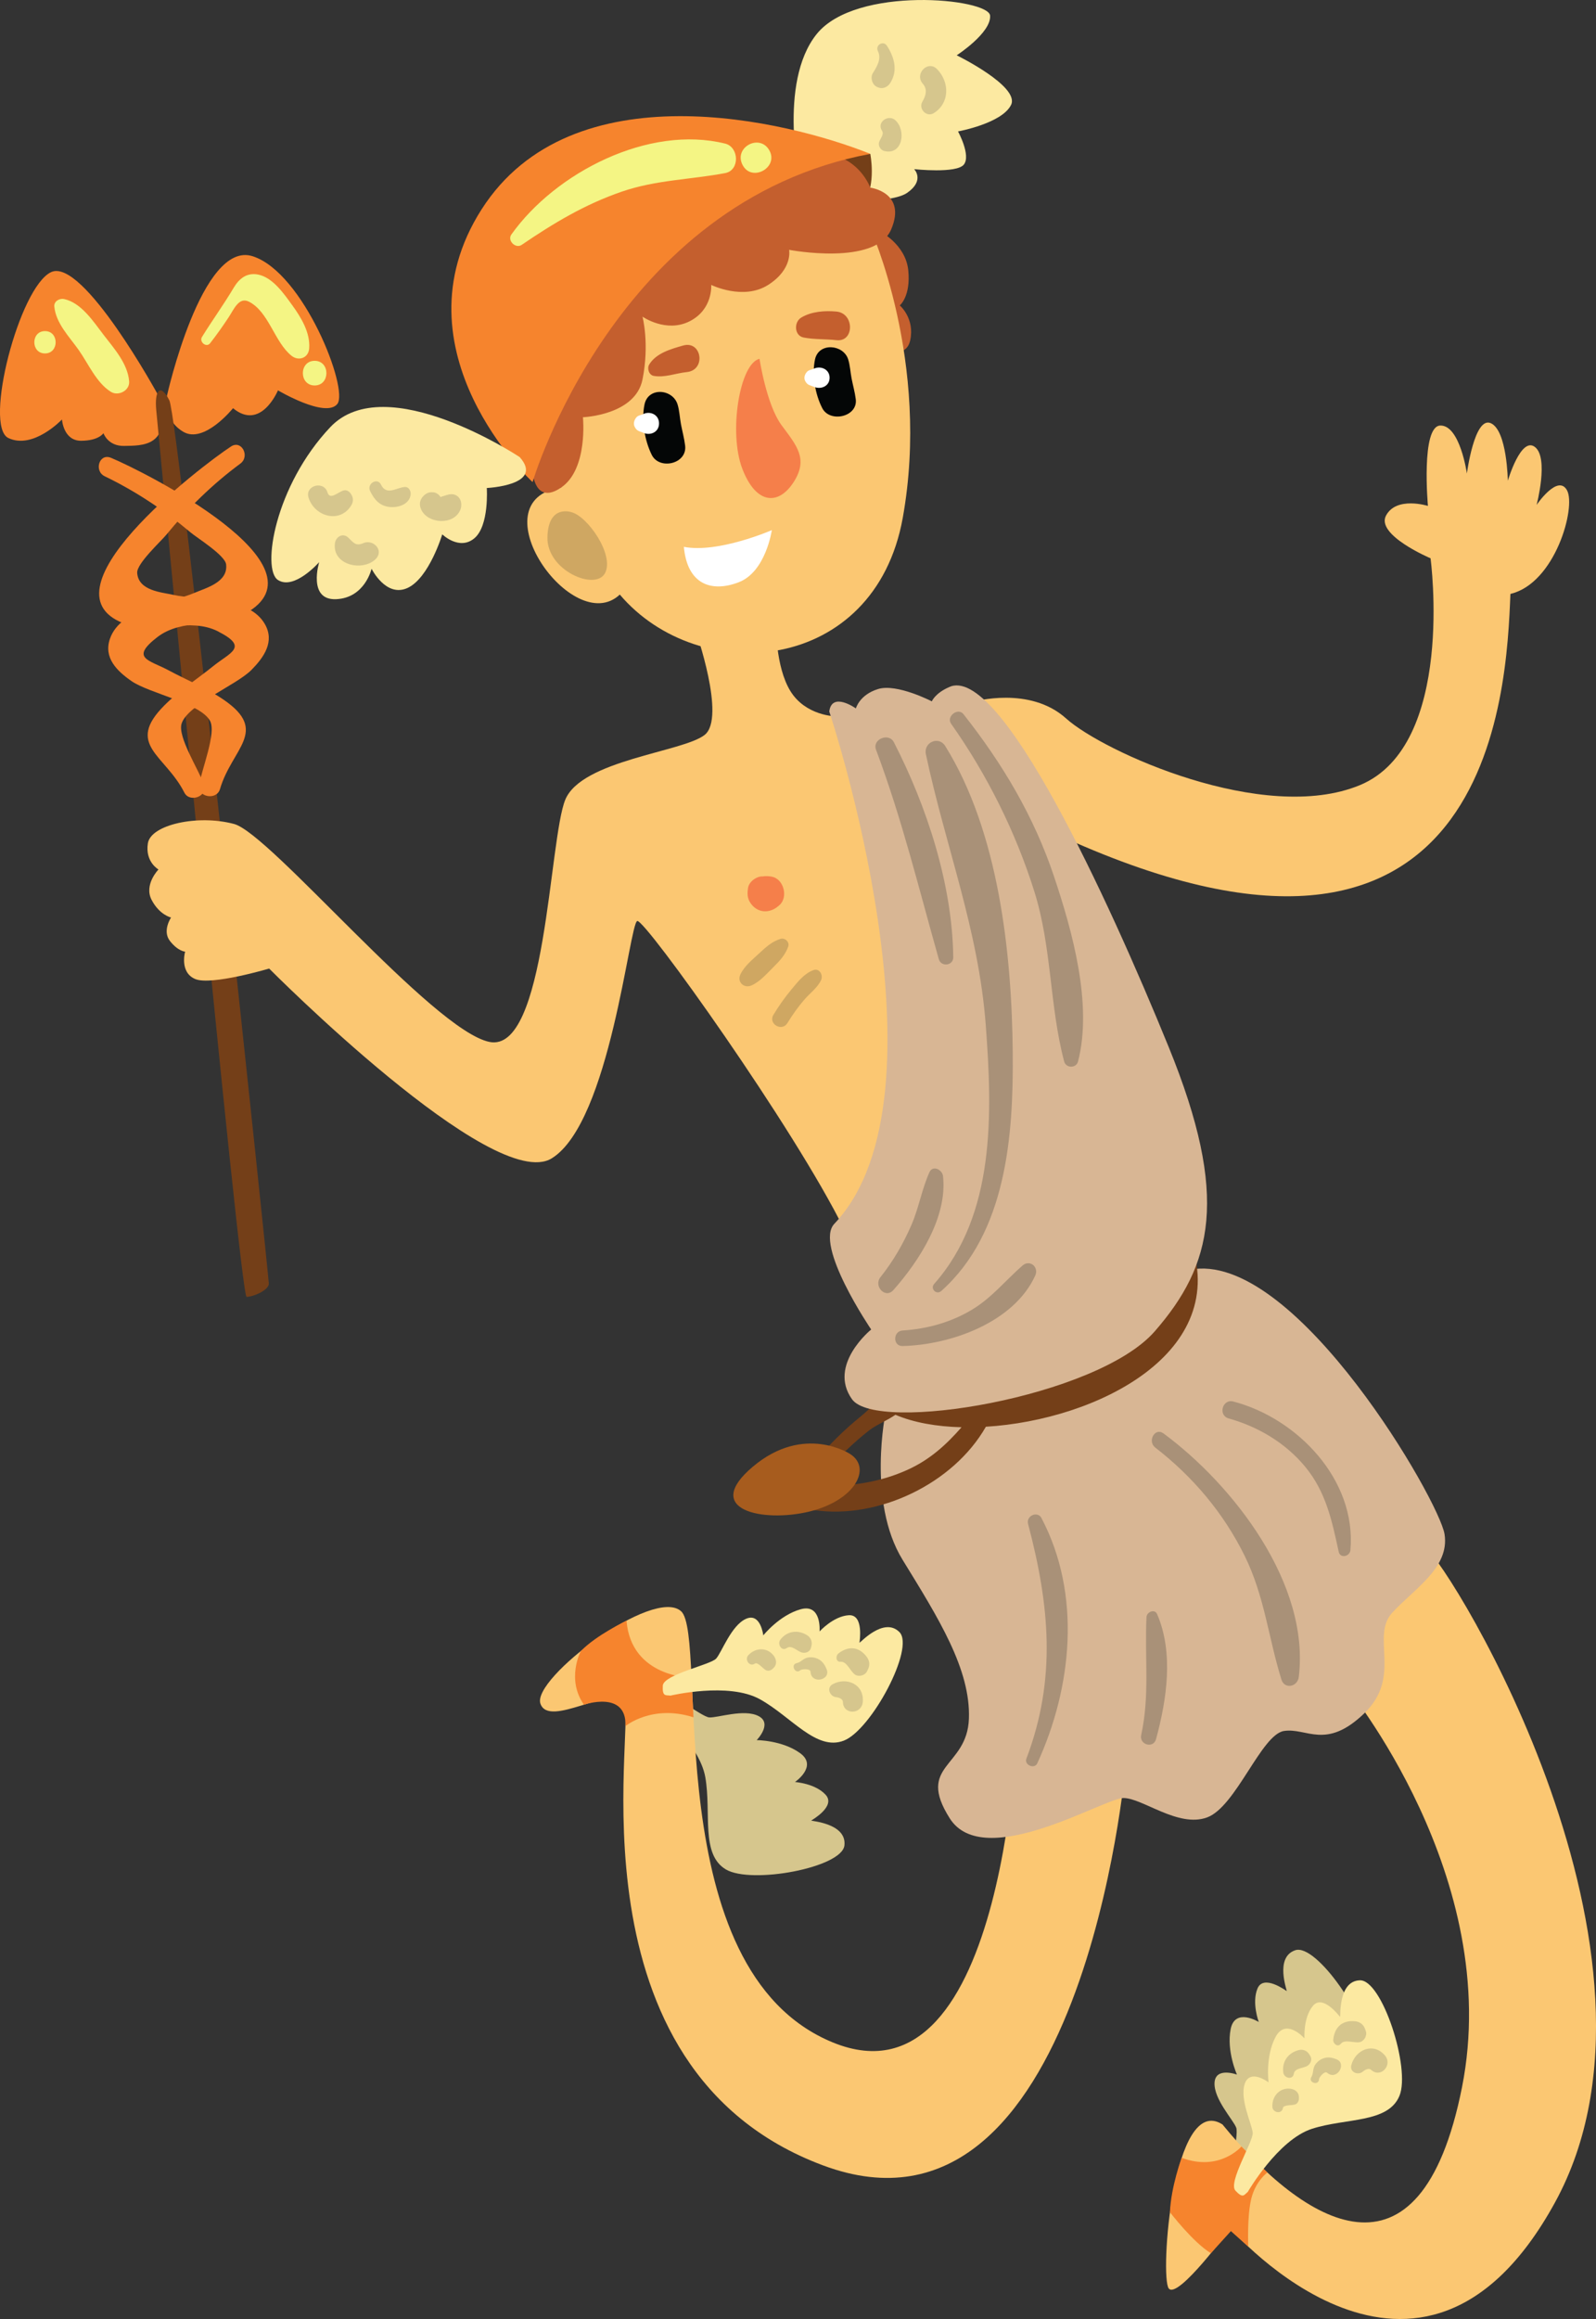 <?xml version="1.0" encoding="UTF-8" standalone="no"?>
<!-- Created with Inkscape (http://www.inkscape.org/) -->

<svg
   width="52.399mm"
   height="76.105mm"
   viewBox="0 0 52.399 76.105"
   version="1.1"
   id="svg7855"
   inkscape:version="1.2 (dc2aeda, 2022-05-15)"
   sodipodi:docname="hermes.svg"
   xmlns:inkscape="http://www.inkscape.org/namespaces/inkscape"
   xmlns:sodipodi="http://sodipodi.sourceforge.net/DTD/sodipodi-0.dtd"
   xmlns="http://www.w3.org/2000/svg"
   xmlns:svg="http://www.w3.org/2000/svg">
  <rect x="0" y="0" width="52.399" height="76.105" fill="#333333" stroke="none"/>
  <sodipodi:namedview
     id="namedview7857"
     pagecolor="#ffffff"
     bordercolor="#666666"
     borderopacity="1.0"
     inkscape:showpageshadow="2"
     inkscape:pageopacity="0.0"
     inkscape:pagecheckerboard="0"
     inkscape:deskcolor="#d1d1d1"
     inkscape:document-units="mm"
     showgrid="false"
     inkscape:zoom="0.914906"
     inkscape:cx="130.06801"
     inkscape:cy="336.1001"
     inkscape:window-width="1390"
     inkscape:window-height="1205"
     inkscape:window-x="2240"
     inkscape:window-y="25"
     inkscape:window-maximized="0"
     inkscape:current-layer="layer1" />
  <defs
     id="defs7852" />
  <g
     inkscape:label="Layer 1"
     inkscape:groupmode="layer"
     id="layer1"
     transform="translate(-70.68,-59.694)">
    <path
       d="m 75.881,72.678 c 0,0 -2.479,-4.546 -3.524,-4.053 -1.046,0.492 -2.221,5.052 -1.404,5.443 0.817,0.391 1.762,-0.608 1.762,-0.608 0,0 0.043,0.702 0.63,0.699 0.587,-0.004 0.731,-0.25 0.731,-0.25 0,0 0.143,0.434 0.688,0.419 0.544,-0.014 1.619,0.058 1.118,-1.65"
       style="fill:#f6842d;fill-opacity:1;fill-rule:nonzero;stroke:none;stroke-width:0.035"
       id="path738" />
    <path
       d="m 76.159,72.693 c 0,0 1.14,-5.126 2.816,-4.59 1.676,0.536 3.166,4.373 2.779,4.85 -0.387,0.477 -1.948,-0.448 -1.948,-0.448 0,0 -0.558,1.345 -1.475,0.585 0,0 -0.947,1.18 -1.633,0.775 -0.687,-0.405 -0.538,-1.172 -0.538,-1.172"
       style="fill:#f6842d;fill-opacity:1;fill-rule:nonzero;stroke:none;stroke-width:0.035"
       id="path740" />
    <path
       d="m 75.81,73.155 c 0,0 2.751,29.099 2.966,29.099 0.215,0 0.73,-0.217 0.73,-0.434 0,-0.217 -2.965,-28.398 -3.266,-28.987 -0.301,-0.589 -0.491,-0.323 -0.43,0.322"
       style="fill:#743f18;fill-opacity:1;fill-rule:nonzero;stroke:none;stroke-width:0.035"
       id="path742" />
    <path
       d="m 75.841,80.606 c 0.83,-0.644 2.018,-0.302 2.879,-0.77 2.88,-1.565 -3.352,-4.688 -4.4,-5.119 -0.386,-0.158 -0.56,0.435 -0.202,0.607 1.028,0.497 1.955,1.116 2.828,1.851 0.204,0.171 1.123,0.742 1.158,1.041 0.07,0.589 -0.672,0.775 -1.019,0.926 -0.819,0.356 -2.43,0.494 -2.791,1.502 -0.228,0.637 0.233,1.075 0.699,1.399 0.585,0.408 2.273,0.728 2.583,1.309 0.213,0.4 -0.273,1.581 -0.359,2.107 -0.065,0.398 0.574,0.512 0.685,0.132 0.391,-1.338 1.625,-1.899 0.126,-2.93 -0.557,-0.383 -1.216,-0.647 -1.812,-0.968 -0.639,-0.343 -1.275,-0.389 -0.375,-1.087"
       style="fill:#f6842d;fill-opacity:1;fill-rule:nonzero;stroke:none;stroke-width:0.035"
       id="path744" />
    <path
       d="m 77.846,80.418 c -0.934,-0.478 -2.038,0.079 -2.971,-0.22 -3.116,-1.001 2.438,-5.232 3.389,-5.851 0.35,-0.228 0.629,0.323 0.309,0.56 -0.92,0.68 -1.717,1.462 -2.441,2.346 -0.169,0.206 -0.968,0.939 -0.948,1.24 0.039,0.592 0.802,0.636 1.171,0.72 0.87,0.198 2.478,0.032 3.017,0.955 0.34,0.584 -0.033,1.1 -0.431,1.506 -0.501,0.51 -2.101,1.14 -2.299,1.768 -0.136,0.433 0.557,1.503 0.738,2.003 0.137,0.378 -0.471,0.61 -0.649,0.258 -0.629,-1.242 -1.944,-1.563 -0.658,-2.856 0.477,-0.48 1.077,-0.863 1.603,-1.289 0.565,-0.457 1.182,-0.62 0.17,-1.138"
       style="fill:#f6842d;fill-opacity:1;fill-rule:nonzero;stroke:none;stroke-width:0.035"
       id="path746" />
    <path
       d="m 74.069,70.667 c -0.33,-0.431 -0.726,-1.04 -1.286,-1.159 -0.146,-0.031 -0.337,0.071 -0.32,0.246 0.053,0.553 0.493,0.99 0.801,1.427 0.319,0.452 0.582,1.078 1.058,1.373 0.243,0.151 0.623,-0.04 0.598,-0.347 -0.048,-0.588 -0.504,-1.087 -0.852,-1.54"
       style="fill:#f4f584;fill-opacity:1;fill-rule:nonzero;stroke:none;stroke-width:0.035"
       id="path748" />
    <path
       d="m 80.274,69.71 c -0.27,-0.374 -0.637,-0.909 -1.118,-1.005 -0.371,-0.074 -0.624,0.13 -0.804,0.433 -0.328,0.552 -0.702,1.066 -1.041,1.615 -0.099,0.161 0.145,0.362 0.266,0.207 0.218,-0.279 0.415,-0.559 0.61,-0.854 0.172,-0.258 0.334,-0.678 0.665,-0.512 0.653,0.329 0.841,1.333 1.401,1.777 0.234,0.186 0.555,0.071 0.578,-0.242 0.038,-0.52 -0.263,-1.012 -0.557,-1.42"
       style="fill:#f4f584;fill-opacity:1;fill-rule:nonzero;stroke:none;stroke-width:0.035"
       id="path750" />
    <path
       d="m 81.01,71.535 c -0.515,0 -0.516,0.809 0,0.809 0.515,0 0.516,-0.809 0,-0.809"
       style="fill:#f4f584;fill-opacity:1;fill-rule:nonzero;stroke:none;stroke-width:0.035"
       id="path752" />
    <path
       d="m 72.157,70.56 c -0.467,0 -0.467,0.733 0,0.733 0.467,0 0.467,-0.733 0,-0.733"
       style="fill:#f4f584;fill-opacity:1;fill-rule:nonzero;stroke:none;stroke-width:0.035"
       id="path754" />
    <path
       d="m 111.662,131.421 c 0,0 0.458,-1.931 1.431,-2.603 0.973,-0.672 2.338,-0.9 2.438,-1.871 0.099,-0.971 -1.632,-3.482 -2.325,-3.251 -0.693,0.231 -0.254,1.354 -0.283,1.339 -0.029,-0.015 -0.757,-0.556 -0.956,-0.086 -0.198,0.47 0.04,1.102 0.04,1.102 0,0 -0.781,-0.483 -0.923,0.235 -0.141,0.718 0.207,1.492 0.207,1.492 0,0 -0.71,-0.265 -0.736,0.27 -0.026,0.534 0.611,1.211 0.711,1.469 0.1,0.258 -0.318,1.796 -0.001,1.981 0.316,0.186 0.312,0.05 0.399,-0.076"
       style="fill:#d6c68d;fill-opacity:1;fill-rule:nonzero;stroke:none;stroke-width:0.035"
       id="path756" />
    <path
       d="m 92.088,115.632 c 0,0 1.549,1.222 1.75,2.395 0.201,1.173 -0.159,2.524 0.674,3.018 0.833,0.494 3.812,-0.056 3.892,-0.789 0.079,-0.733 -1.113,-0.796 -1.089,-0.816 0.025,-0.02 0.815,-0.466 0.474,-0.843 -0.341,-0.378 -1.009,-0.421 -1.009,-0.421 0,0 0.76,-0.518 0.171,-0.946 -0.588,-0.428 -1.428,-0.429 -1.428,-0.429 0,0 0.533,-0.544 0.062,-0.789 -0.47,-0.245 -1.344,0.06 -1.617,0.044 -0.273,-0.015 -1.485,-1.037 -1.783,-0.823 -0.298,0.214 -0.174,0.266 -0.097,0.399"
       style="fill:#d6c68d;fill-opacity:1;fill-rule:nonzero;stroke:none;stroke-width:0.035"
       id="path758" />
    <path
       d="m 107.634,117.658 c 0,0 -1.419,16.272 -9.928,13.101 -8.51,-3.17 -6.146,-14.506 -6.533,-15.157 -0.387,-0.651 -2.472,0.825 -2.751,0 -0.279,-0.825 3.718,-3.845 4.62,-3.03 0.903,0.815 -0.809,11.774 4.978,14.149 5.788,2.374 6.087,-10.887 6.087,-10.887 0,0 3.512,-0.404 3.526,1.825"
       style="fill:#fbc772;fill-opacity:1;fill-rule:nonzero;stroke:none;stroke-width:0.035"
       id="path760" />
    <path
       d="m 89.749,113.879 c 0,0 -0.488,0.917 0.103,1.76 0,0 1.409,-0.488 1.363,0.701 0,0 0.873,-0.723 2.232,-0.288 l -0.062,-1.298 c 0,0 -1.984,-0.002 -2.136,-1.873 0,0 -0.993,0.473 -1.501,0.999"
       style="fill:#f6842d;fill-opacity:1;fill-rule:nonzero;stroke:none;stroke-width:0.035"
       id="path762" />
    <path
       d="m 92.688,115.341 c 0,0 1.913,-0.456 2.944,0.12 1.032,0.575 1.848,1.705 2.751,1.357 0.903,-0.348 2.342,-3.041 1.827,-3.562 -0.516,-0.521 -1.311,0.38 -1.311,0.347 0,-0.033 0.151,-0.934 -0.355,-0.901 -0.505,0.033 -0.956,0.532 -0.956,0.532 0,0 0.075,-0.923 -0.623,-0.727 -0.699,0.195 -1.225,0.857 -1.225,0.857 0,0 -0.086,-0.76 -0.569,-0.543 -0.484,0.217 -0.795,1.097 -0.978,1.303 -0.183,0.206 -1.73,0.521 -1.752,0.89 -0.021,0.369 0.097,0.304 0.247,0.326"
       style="fill:#fce9a1;fill-opacity:1;fill-rule:nonzero;stroke:none;stroke-width:0.035"
       id="path764" />
    <path
       d="m 98.017,114.967 c -0.212,0.116 -0.093,0.404 0.114,0.424 0.087,0.008 0.221,0.055 0.223,0.158 0.009,0.43 0.615,0.417 0.652,0 0.052,-0.583 -0.535,-0.831 -0.988,-0.583"
       style="fill:#d6c68d;fill-opacity:1;fill-rule:nonzero;stroke:none;stroke-width:0.035"
       id="path766" />
    <path
       d="m 97.822,114.483 c -0.07,-0.179 -0.167,-0.314 -0.355,-0.375 -0.086,-0.028 -0.172,-0.034 -0.262,-0.018 -0.152,0.028 -0.224,0.153 -0.374,0.186 -0.205,0.044 -0.041,0.389 0.131,0.227 0.032,-0.031 0.321,-0.061 0.328,0.053 0.026,0.424 0.669,0.278 0.532,-0.073"
       style="fill:#d6c68d;fill-opacity:1;fill-rule:nonzero;stroke:none;stroke-width:0.035"
       id="path768" />
    <path
       d="m 96.08,114.027 c -0.218,-0.282 -0.6,-0.265 -0.833,-0.012 -0.129,0.141 0.041,0.395 0.212,0.277 0.105,-0.072 0.277,0.187 0.389,0.222 0.07,0.022 0.146,-0.003 0.198,-0.053 0.011,-0.011 0.023,-0.022 0.034,-0.033 0.12,-0.115 0.091,-0.283 0,-0.401"
       style="fill:#d6c68d;fill-opacity:1;fill-rule:nonzero;stroke:none;stroke-width:0.035"
       id="path770" />
    <path
       d="m 97.183,113.362 c -0.301,-0.193 -0.656,-0.149 -0.881,0.139 -0.111,0.143 0.034,0.402 0.212,0.277 0.163,-0.114 0.351,0.122 0.511,0.152 0.119,0.023 0.249,-0.032 0.281,-0.161 l 0.016,-0.064 c 0.033,-0.135 -0.023,-0.269 -0.138,-0.343"
       style="fill:#d6c68d;fill-opacity:1;fill-rule:nonzero;stroke:none;stroke-width:0.035"
       id="path772" />
    <path
       d="m 99.121,114.048 c -0.262,-0.329 -0.6,-0.335 -0.914,-0.091 -0.099,0.078 -0.088,0.288 0.073,0.273 0.204,-0.019 0.314,0.313 0.471,0.42 0.122,0.084 0.327,0.03 0.393,-0.104 l 0.032,-0.065 c 0.077,-0.157 0.05,-0.302 -0.056,-0.434"
       style="fill:#d6c68d;fill-opacity:1;fill-rule:nonzero;stroke:none;stroke-width:0.035"
       id="path774" />
    <path
       d="m 114.854,115.021 c 0,0 5.2,6.27 3.825,13.176 -1.375,6.906 -5.199,4.474 -7.864,1.216 -1.633,-1.042 -2.063,5.016 -1.762,5.385 0.301,0.369 2.02,-1.976 2.02,-1.976 0,0 6.232,7.231 10.659,-0.847 4.427,-8.078 -3.395,-20.847 -4.255,-21.498 -0.859,-0.652 -2.879,3.79 -2.621,4.544"
       style="fill:#fbc772;fill-opacity:1;fill-rule:nonzero;stroke:none;stroke-width:0.035"
       id="path776" />
    <path
       d="m 102.605,82.725 c 0.043,0 1.877,-0.536 3.08,0.55 1.204,1.085 6.49,3.489 9.641,2.186 3.152,-1.303 2.321,-7.445 2.321,-7.445 0,0 -1.805,-0.763 -1.461,-1.404 0.344,-0.641 1.375,-0.315 1.375,-0.315 0,0 -0.236,-2.627 0.409,-2.638 0.645,-0.011 0.87,1.574 0.87,1.574 0,0 0.248,-1.889 0.785,-1.651 0.537,0.239 0.559,1.889 0.559,1.889 0,0 0.43,-1.466 0.891,-1.107 0.462,0.358 0.054,1.9 0.054,1.9 0,0 0.698,-1.031 0.999,-0.478 0.301,0.554 -0.387,3.051 -1.859,3.399 -0.129,3.159 -0.559,14.556 -14.999,7.839 l -2.665,-4.299"
       style="fill:#fbc772;fill-opacity:1;fill-rule:nonzero;stroke:none;stroke-width:0.035"
       id="path778" />
    <path
       d="m 93.515,80.38 c 0,0 1.01,2.866 0.301,3.431 -0.709,0.564 -4.04,0.825 -4.577,2.128 -0.537,1.303 -0.623,8.339 -2.493,7.948 -1.869,-0.391 -7.191,-6.834 -8.381,-7.152 -1.189,-0.318 -2.733,0.021 -2.83,0.634 -0.097,0.613 0.348,0.859 0.348,0.859 0,0 -0.485,0.498 -0.226,0.997 0.259,0.498 0.639,0.58 0.639,0.58 0,0 -0.3,0.441 -0.032,0.776 0.267,0.335 0.494,0.344 0.494,0.344 0,0 -0.194,0.678 0.332,0.899 0.526,0.221 2.427,-0.344 2.427,-0.344 0,0 7.359,7.415 9.278,6.228 1.92,-1.187 2.55,-7.731 2.808,-7.789 0.258,-0.058 5.158,6.799 6.791,10.117 1.633,3.318 2.751,-11.651 1.834,-13.794 -0.917,-2.143 -2.121,-3.04 -2.121,-3.04 0,0 -0.974,-0.014 -1.475,-0.825 -0.502,-0.811 -0.473,-2.201 -0.473,-2.201 l -2.643,0.203"
       style="fill:#fbc772;fill-opacity:1;fill-rule:nonzero;stroke:none;stroke-width:0.035"
       id="path780" />
    <path
       d="m 99.565,67.285 c 0,0 0.849,0.424 0.935,1.281 0.086,0.858 -0.279,1.151 -0.279,1.151 0,0 0.498,0.421 0.343,1.144 -0.155,0.724 -1.128,0.228 -1.128,0.228 0,0 -1.354,-3.62 0.129,-3.805"
       style="fill:#c45f2e;fill-opacity:1;fill-rule:nonzero;stroke:none;stroke-width:0.035"
       id="path782" />
    <path
       d="m 99.253,67.191 c 0,0 1.989,4.372 1.066,9.497 -0.923,5.125 -6.682,5.588 -9.29,2.519 -1.547,1.448 -4.727,-3.098 -1.919,-3.518 -0.659,-3.933 3.467,-9.888 10.143,-8.498"
       style="fill:#fbc772;fill-opacity:1;fill-rule:nonzero;stroke:none;stroke-width:0.035"
       id="path784" />
    <path
       d="m 96.954,65.727 c 0,0 -0.752,-3.307 0.537,-4.913 1.289,-1.607 5.652,-1.173 5.695,-0.608 0.043,0.565 -1.096,1.303 -1.096,1.303 0,0 2.085,1.021 1.784,1.629 -0.301,0.608 -1.741,0.869 -1.741,0.869 0,0 0.43,0.782 0.193,1.086 -0.236,0.304 -1.633,0.152 -1.633,0.152 0,0 0.365,0.369 -0.236,0.782 -0.602,0.412 -3.391,0.343 -3.503,-0.298"
       style="fill:#fce9a1;fill-opacity:1;fill-rule:nonzero;stroke:none;stroke-width:0.035"
       id="path786" />
    <path
       d="m 99.253,64.745 c 0,0 0.2,0.999 -0.201,1.592 -0.401,0.593 -5.387,0.319 -5.387,0.319 0,0 2.851,-2.07 5.587,-1.911"
       style="fill:#743f18;fill-opacity:1;fill-rule:nonzero;stroke:none;stroke-width:0.035"
       id="path788" />
    <path
       d="m 88.165,75.168 c 0,0 0.064,1.129 0.945,0.521 0.881,-0.608 0.709,-2.302 0.709,-2.302 0,0 1.719,-0.065 1.955,-1.238 0.236,-1.173 0,-2.063 0,-2.063 0,0 0.774,0.543 1.547,0.152 0.774,-0.391 0.709,-1.194 0.709,-1.194 0,0 1.053,0.521 1.87,0 0.817,-0.521 0.688,-1.151 0.688,-1.151 0,0 2.837,0.543 3.352,-0.673 0.516,-1.216 -0.688,-1.368 -0.688,-1.368 0,0 -0.495,-1.433 -2.321,-1.107 -1.827,0.326 -10.766,5.168 -8.768,10.424"
       style="fill:#c45f2e;fill-opacity:1;fill-rule:nonzero;stroke:none;stroke-width:0.035"
       id="path790" />
    <path
       d="m 88.165,75.515 c 0,0 2.708,-9.207 11.089,-10.771 -2.708,-1.086 -9.799,-2.823 -12.765,1.824 -2.965,4.647 1.676,8.947 1.676,8.947"
       style="fill:#f6842d;fill-opacity:1;fill-rule:nonzero;stroke:none;stroke-width:0.035"
       id="path792" />
    <path
       d="m 87.735,74.69 c 0,0 -4.384,-2.91 -6.211,-0.978 -1.827,1.933 -2.256,4.669 -1.719,5.016 0.537,0.347 1.354,-0.586 1.354,-0.586 0,0 -0.387,1.259 0.559,1.216 0.946,-0.043 1.161,-0.999 1.161,-0.999 0,0 0.473,0.956 1.182,0.63 0.709,-0.326 1.139,-1.759 1.139,-1.759 0,0 0.558,0.543 1.053,0.13 0.494,-0.413 0.409,-1.651 0.409,-1.651 0,0 1.912,-0.087 1.075,-1.02"
       style="fill:#fce9a1;fill-opacity:1;fill-rule:nonzero;stroke:none;stroke-width:0.035"
       id="path794" />
    <path
       d="m 93.111,71.033 c -0.397,0.112 -0.889,0.249 -1.116,0.623 -0.078,0.129 -0.011,0.347 0.151,0.375 0.365,0.062 0.719,-0.089 1.082,-0.126 0.645,-0.066 0.491,-1.044 -0.117,-0.872"
       style="fill:#c45f2e;fill-opacity:1;fill-rule:nonzero;stroke:none;stroke-width:0.035"
       id="path796" />
    <path
       d="m 98.144,69.919 c -0.382,-0.036 -0.828,-0.005 -1.162,0.2 -0.242,0.148 -0.227,0.593 0.084,0.652 0.352,0.067 0.72,0.047 1.077,0.087 0.589,0.067 0.595,-0.883 0,-0.939"
       style="fill:#c45f2e;fill-opacity:1;fill-rule:nonzero;stroke:none;stroke-width:0.035"
       id="path798" />
    <path
       d="m 93.037,73.616 c -0.04,-0.214 -0.048,-0.441 -0.111,-0.648 -0.157,-0.513 -0.964,-0.584 -1.086,0 -0.108,0.518 0.004,1.184 0.238,1.654 0.253,0.508 1.17,0.296 1.096,-0.304 -0.029,-0.239 -0.092,-0.465 -0.137,-0.701"
       style="fill:#040606;fill-opacity:1;fill-rule:nonzero;stroke:none;stroke-width:0.035"
       id="path800" />
    <path
       d="m 91.797,73.284 c -0.102,0.049 -0.182,0.03 -0.256,0.152 -0.052,0.084 -0.067,0.182 -0.02,0.272 0.074,0.142 0.165,0.137 0.276,0.187 0.231,0.105 0.52,-0.015 0.52,-0.306 0,-0.286 -0.289,-0.417 -0.52,-0.306"
       style="fill:#ffffff;fill-opacity:1;fill-rule:nonzero;stroke:none;stroke-width:0.035"
       id="path802" />
    <path
       d="m 98.639,72.116 c -0.04,-0.207 -0.049,-0.427 -0.112,-0.628 -0.157,-0.496 -0.967,-0.565 -1.089,0 -0.108,0.501 0.004,1.146 0.238,1.601 0.254,0.491 1.173,0.286 1.1,-0.294 -0.029,-0.232 -0.092,-0.45 -0.137,-0.679"
       style="fill:#040606;fill-opacity:1;fill-rule:nonzero;stroke:none;stroke-width:0.035"
       id="path804" />
    <path
       d="m 97.396,71.795 c -0.102,0.047 -0.182,0.03 -0.257,0.147 -0.051,0.081 -0.067,0.176 -0.02,0.263 0.074,0.137 0.165,0.132 0.277,0.181 0.232,0.102 0.521,-0.014 0.521,-0.296 0,-0.277 -0.29,-0.403 -0.521,-0.295"
       style="fill:#ffffff;fill-opacity:1;fill-rule:nonzero;stroke:none;stroke-width:0.035"
       id="path806" />
    <path
       d="m 95.616,71.468 c 0,0 0.227,1.504 0.72,2.175 0.494,0.67 0.894,1.104 0.4,1.873 -0.494,0.769 -1.233,0.744 -1.686,-0.442 -0.453,-1.185 -0.089,-3.45 0.566,-3.605"
       style="fill:#f57f4a;fill-opacity:1;fill-rule:nonzero;stroke:none;stroke-width:0.035"
       id="path808" />
    <path
       d="m 96.02,77.092 c 0,0 -1.764,0.769 -2.888,0.548 0.113,1.242 0.914,1.505 1.804,1.161 0.89,-0.344 1.084,-1.709 1.084,-1.709"
       style="fill:#ffffff;fill-opacity:1;fill-rule:nonzero;stroke:none;stroke-width:0.035"
       id="path810" />
    <path
       d="m 89.446,76.504 c 0,0 -0.77,-0.276 -0.793,0.823 -0.022,1.098 1.586,1.771 1.893,1.172 0.308,-0.599 -0.572,-1.858 -1.1,-1.995"
       style="fill:#cfa762;fill-opacity:1;fill-rule:nonzero;stroke:none;stroke-width:0.035"
       id="path812" />
    <path
       d="m 82.224,75.942 c -0.008,-0.014 -0.017,-0.028 -0.025,-0.042 -0.04,-0.066 -0.121,-0.125 -0.202,-0.117 -0.188,0.018 -0.479,0.356 -0.566,0.07 -0.121,-0.399 -0.747,-0.227 -0.621,0.173 0.199,0.63 1.05,0.867 1.414,0.233 0.055,-0.097 0.057,-0.22 0,-0.317"
       style="fill:#d6c68d;fill-opacity:1;fill-rule:nonzero;stroke:none;stroke-width:0.035"
       id="path814" />
    <path
       d="m 83.962,75.676 c -0.272,0.024 -0.595,0.294 -0.774,-0.079 -0.116,-0.242 -0.473,-0.03 -0.357,0.211 0.138,0.288 0.321,0.495 0.652,0.525 0.277,0.025 0.627,-0.085 0.678,-0.393 0.02,-0.121 -0.053,-0.278 -0.199,-0.265"
       style="fill:#d6c68d;fill-opacity:1;fill-rule:nonzero;stroke:none;stroke-width:0.035"
       id="path816" />
    <path
       d="m 82.61,77.518 c -0.248,0.109 -0.324,-0.014 -0.494,-0.179 -0.177,-0.171 -0.412,-0.031 -0.44,0.185 -0.093,0.717 0.908,0.937 1.335,0.52 0.291,-0.284 -0.077,-0.667 -0.401,-0.526"
       style="fill:#d6c68d;fill-opacity:1;fill-rule:nonzero;stroke:none;stroke-width:0.035"
       id="path818" />
    <path
       d="m 85.607,75.929 c -0.12,-0.042 -0.228,7.05e-4 -0.34,0.036 -0.029,0.009 -0.096,0.027 -0.124,0.042 -0.049,-0.086 -0.145,-0.149 -0.237,-0.157 -0.102,-0.009 -0.179,0.007 -0.262,0.067 -0.171,0.124 -0.225,0.313 -0.132,0.508 0.222,0.459 1.045,0.513 1.272,0.021 0.088,-0.191 0.038,-0.443 -0.176,-0.517"
       style="fill:#d6c68d;fill-opacity:1;fill-rule:nonzero;stroke:none;stroke-width:0.035"
       id="path820" />
    <path
       d="m 99.801,61.198 c -0.121,-0.188 -0.396,-0.024 -0.297,0.176 0.123,0.248 -0.029,0.501 -0.163,0.712 -0.064,0.1 -0.056,0.233 0,0.334 0.047,0.086 0.107,0.123 0.196,0.152 0.142,0.047 0.294,-0.032 0.37,-0.152 0.259,-0.408 0.138,-0.84 -0.106,-1.222"
       style="fill:#d6c68d;fill-opacity:1;fill-rule:nonzero;stroke:none;stroke-width:0.035"
       id="path822" />
    <path
       d="m 101.447,61.965 c -0.303,-0.312 -0.753,0.154 -0.471,0.476 0.165,0.188 0.1,0.396 -0.014,0.591 -0.136,0.235 0.138,0.521 0.373,0.376 0.531,-0.328 0.525,-1.019 0.112,-1.443"
       style="fill:#d6c68d;fill-opacity:1;fill-rule:nonzero;stroke:none;stroke-width:0.035"
       id="path824" />
    <path
       d="m 100.075,63.639 c -0.224,-0.205 -0.622,0.062 -0.439,0.342 0.08,0.123 -0.051,0.253 -0.093,0.374 -0.042,0.12 0.048,0.264 0.165,0.294 0.604,0.153 0.736,-0.672 0.367,-1.01"
       style="fill:#d6c68d;fill-opacity:1;fill-rule:nonzero;stroke:none;stroke-width:0.035"
       id="path826" />
    <path
       d="m 94.488,64.407 c -2.51,-0.623 -5.565,0.944 -7.018,2.981 -0.145,0.203 0.139,0.478 0.338,0.342 1.05,-0.715 2.075,-1.33 3.284,-1.746 1.123,-0.387 2.249,-0.393 3.396,-0.609 0.489,-0.092 0.458,-0.855 0,-0.968"
       style="fill:#f4f584;fill-opacity:1;fill-rule:nonzero;stroke:none;stroke-width:0.035"
       id="path828" />
    <path
       d="m 95.931,64.615 c -0.322,-0.539 -1.159,-0.086 -0.876,0.483 0.298,0.599 1.216,0.088 0.876,-0.483"
       style="fill:#f4f584;fill-opacity:1;fill-rule:nonzero;stroke:none;stroke-width:0.035"
       id="path830" />
    <path
       d="m 99.761,106.018 c 0,0 -0.623,2.954 0.552,4.865 1.175,1.911 2.235,3.59 2.178,5.212 -0.057,1.621 -1.748,1.506 -0.63,3.272 1.118,1.766 5.072,-0.666 5.702,-0.666 0.63,0 1.798,0.985 2.747,0.637 0.949,-0.347 1.78,-2.722 2.525,-2.837 0.745,-0.116 1.375,0.637 2.636,-0.579 1.26,-1.216 0.2,-2.519 0.917,-3.301 0.716,-0.782 1.891,-1.476 1.719,-2.577 -0.172,-1.1 -4.795,-9.101 -8.2,-8.705 -1.513,0.367 -10.146,4.68 -10.146,4.68"
       style="fill:#d8b694;fill-opacity:1;fill-rule:nonzero;stroke:none;stroke-width:0.035"
       id="path832" />
    <path
       d="m 109.746,100.35 c -0.166,-0.447 -0.897,-0.423 -0.876,0.12 0.186,4.679 -5.425,4.61 -8.632,4.802 -0.117,0.007 -0.22,0.07 -0.299,0.155 -0.372,0.135 -0.73,0.534 -1.001,0.752 -0.554,0.447 -1.055,0.945 -1.512,1.494 -0.201,0.24 0.137,0.59 0.346,0.349 0.439,-0.506 0.915,-0.973 1.442,-1.385 0.23,-0.18 0.587,-0.321 0.864,-0.513 0.594,0.254 1.345,0.389 2.171,0.409 -0.505,0.574 -1.036,1.065 -1.783,1.401 -0.95,0.428 -1.898,0.536 -2.928,0.538 -0.429,10e-4 -0.558,0.72 -0.105,0.784 2.084,0.296 4.543,-0.862 5.615,-2.74 3.645,-0.219 8.081,-2.434 6.697,-6.166"
       style="fill:#743f18;fill-opacity:1;fill-rule:nonzero;stroke:none;stroke-width:0.035"
       id="path834" />
    <path
       d="m 97.906,83.043 c 0,0 4.183,12.551 0.172,16.808 -0.688,0.695 1.204,3.474 1.204,3.474 0,0 -1.433,1.159 -0.63,2.288 0.802,1.129 8.051,-0.058 9.942,-2.23 1.891,-2.172 2.464,-4.401 0.458,-9.323 -2.006,-4.922 -5.558,-12.624 -7.22,-11.813 -0.458,0.203 -0.559,0.464 -0.559,0.464 0,0 -1.146,-0.594 -1.762,-0.405 -0.616,0.188 -0.731,0.637 -0.731,0.637 0,0 -0.788,-0.564 -0.874,0.101"
       style="fill:#d8b694;fill-opacity:1;fill-rule:nonzero;stroke:none;stroke-width:0.035"
       id="path836" />
    <path
       d="m 98.598,107.415 c 0,0 -1.515,-1.01 -3.202,0.413 -1.687,1.422 0.333,1.839 1.848,1.474 1.515,-0.366 2.063,-1.43 1.354,-1.886"
       style="fill:#a75c1e;fill-opacity:1;fill-rule:nonzero;stroke:none;stroke-width:0.035"
       id="path838" />
    <path
       d="m 103.93,94.26 c -0.028,-3.268 -0.46,-7.266 -2.218,-10.085 -0.213,-0.341 -0.716,-0.119 -0.634,0.27 0.64,3.019 1.731,5.759 1.966,8.89 0.216,2.878 0.326,6.212 -1.693,8.493 -0.141,0.159 0.073,0.375 0.232,0.234 2.139,-1.909 2.371,-5.096 2.347,-7.802"
       style="fill:#a99178;fill-opacity:1;fill-rule:nonzero;stroke:none;stroke-width:0.035"
       id="path840" />
    <path
       d="m 105.29,88.47 c -0.665,-1.985 -1.69,-3.706 -2.978,-5.339 -0.181,-0.229 -0.575,0.075 -0.405,0.316 1.178,1.667 2.117,3.548 2.731,5.501 0.578,1.837 0.497,3.755 0.98,5.581 0.06,0.226 0.397,0.229 0.456,0 0.483,-1.876 -0.188,-4.278 -0.785,-6.059"
       style="fill:#a99178;fill-opacity:1;fill-rule:nonzero;stroke:none;stroke-width:0.035"
       id="path842" />
    <path
       d="m 100.025,84.049 c -0.164,-0.319 -0.714,-0.097 -0.584,0.249 0.855,2.279 1.402,4.544 2.062,6.875 0.074,0.262 0.478,0.216 0.474,-0.065 -0.031,-2.395 -0.866,-4.948 -1.952,-7.06"
       style="fill:#a99178;fill-opacity:1;fill-rule:nonzero;stroke:none;stroke-width:0.035"
       id="path844" />
    <path
       d="m 104.875,109.515 c -0.131,-0.247 -0.512,-0.076 -0.442,0.189 0.701,2.654 0.943,5.078 -0.055,7.705 -0.079,0.208 0.265,0.356 0.358,0.153 1.144,-2.494 1.456,-5.543 0.138,-8.046"
       style="fill:#a99178;fill-opacity:1;fill-rule:nonzero;stroke:none;stroke-width:0.035"
       id="path846" />
    <path
       d="m 108.671,112.668 c -0.08,-0.186 -0.342,-0.074 -0.35,0.096 -0.064,1.322 0.113,2.552 -0.174,3.87 -0.069,0.319 0.4,0.454 0.487,0.136 0.353,-1.296 0.584,-2.832 0.037,-4.101"
       style="fill:#a99178;fill-opacity:1;fill-rule:nonzero;stroke:none;stroke-width:0.035"
       id="path848" />
    <path
       d="m 108.876,106.735 c -0.279,-0.206 -0.534,0.258 -0.268,0.464 1.233,0.955 2.24,2.142 2.935,3.552 0.657,1.334 0.776,2.672 1.207,4.06 0.103,0.334 0.531,0.239 0.57,-0.078 0.377,-3.067 -2.158,-6.312 -4.443,-7.999"
       style="fill:#a99178;fill-opacity:1;fill-rule:nonzero;stroke:none;stroke-width:0.035"
       id="path850" />
    <path
       d="m 111.168,105.688 c -0.355,-0.092 -0.504,0.455 -0.151,0.555 0.969,0.272 1.862,0.799 2.513,1.585 0.684,0.827 0.88,1.771 1.101,2.791 0.05,0.232 0.367,0.157 0.385,-0.053 0.205,-2.321 -1.761,-4.336 -3.848,-4.878"
       style="fill:#a99178;fill-opacity:1;fill-rule:nonzero;stroke:none;stroke-width:0.035"
       id="path852" />
    <path
       d="m 104.252,101.225 c -0.562,0.49 -1.01,1.059 -1.662,1.451 -0.697,0.418 -1.472,0.63 -2.276,0.682 -0.321,0.021 -0.327,0.518 0,0.51 1.563,-0.037 3.654,-0.767 4.356,-2.317 0.125,-0.277 -0.181,-0.532 -0.418,-0.326"
       style="fill:#a99178;fill-opacity:1;fill-rule:nonzero;stroke:none;stroke-width:0.035"
       id="path854" />
    <path
       d="m 101.64,98.287 c -0.024,-0.207 -0.336,-0.367 -0.446,-0.122 -0.249,0.555 -0.346,1.164 -0.589,1.726 -0.267,0.616 -0.6,1.192 -1.018,1.716 -0.236,0.296 0.161,0.72 0.422,0.426 0.844,-0.949 1.786,-2.404 1.631,-3.746"
       style="fill:#a99178;fill-opacity:1;fill-rule:nonzero;stroke:none;stroke-width:0.035"
       id="path856" />
    <path
       d="m 96.307,90.505 c -0.279,0.085 -0.486,0.275 -0.699,0.473 -0.224,0.208 -0.484,0.413 -0.619,0.693 -0.123,0.252 0.12,0.469 0.36,0.364 0.281,-0.123 0.5,-0.381 0.716,-0.595 0.207,-0.205 0.395,-0.402 0.494,-0.681 0.053,-0.149 -0.109,-0.297 -0.251,-0.254"
       style="fill:#cfa762;fill-opacity:1;fill-rule:nonzero;stroke:none;stroke-width:0.035"
       id="path858" />
    <path
       d="m 97.39,91.53 c -0.302,0.106 -0.516,0.385 -0.719,0.627 -0.221,0.265 -0.42,0.547 -0.599,0.842 -0.179,0.296 0.279,0.565 0.459,0.271 0.168,-0.273 0.35,-0.532 0.56,-0.774 0.18,-0.208 0.43,-0.386 0.547,-0.639 0.074,-0.16 -0.051,-0.397 -0.249,-0.327"
       style="fill:#cfa762;fill-opacity:1;fill-rule:nonzero;stroke:none;stroke-width:0.035"
       id="path860" />
    <path
       d="m 96.015,88.463 c -0.109,-0.019 -0.204,-0.021 -0.296,-0.007 -0.196,-0.01 -0.448,0.17 -0.479,0.374 -0.027,0.178 -0.03,0.333 0.072,0.488 0.219,0.338 0.616,0.368 0.913,0.119 0.012,-0.01 0.024,-0.02 0.037,-0.031 0.309,-0.26 0.152,-0.872 -0.246,-0.942"
       style="fill:#f57f4a;fill-opacity:1;fill-rule:nonzero;stroke:none;stroke-width:0.035"
       id="path862" />
    <path
       d="m 109.092,132.294 c 0,0 0.744,0.977 1.343,1.346 l 0.657,-0.726 0.57,0.51 c 0,0 -0.044,-1.001 0.101,-1.581 0.145,-0.58 0.526,-0.851 0.526,-0.851 l -0.851,-0.855 c 0,0 -0.712,0.837 -1.962,0.372 0,0 -0.347,0.929 -0.386,1.786"
       style="fill:#f6842d;fill-opacity:1;fill-rule:nonzero;stroke:none;stroke-width:0.035"
       id="path864" />
    <path
       d="m 111.645,131.63 c 0,0 0.99,-1.715 2.113,-2.075 1.124,-0.359 2.496,-0.18 2.868,-1.08 0.372,-0.901 -0.568,-3.81 -1.297,-3.792 -0.729,0.019 -0.63,1.222 -0.653,1.2 -0.024,-0.023 -0.567,-0.754 -0.891,-0.361 -0.325,0.393 -0.277,1.067 -0.277,1.067 0,0 -0.61,-0.691 -0.951,-0.044 -0.341,0.646 -0.228,1.488 -0.228,1.488 0,0 -0.604,-0.461 -0.781,0.043 -0.177,0.503 0.239,1.338 0.261,1.614 0.022,0.276 -0.818,1.626 -0.568,1.896 0.25,0.27 0.285,0.138 0.404,0.043"
       style="fill:#fce9a1;fill-opacity:1;fill-rule:nonzero;stroke:none;stroke-width:0.035"
       id="path866" />
    <path
       d="m 115.046,127.467 c -0.062,0.236 0.226,0.347 0.383,0.209 0.066,-0.058 0.192,-0.123 0.267,-0.054 0.315,0.29 0.723,-0.164 0.449,-0.478 -0.383,-0.44 -0.965,-0.181 -1.099,0.323"
       style="fill:#d6c68d;fill-opacity:1;fill-rule:nonzero;stroke:none;stroke-width:0.035"
       id="path868" />
    <path
       d="m 114.564,127.277 c -0.176,-0.072 -0.34,-0.093 -0.514,0.002 -0.079,0.044 -0.143,0.103 -0.194,0.18 -0.085,0.13 -0.044,0.269 -0.123,0.401 -0.11,0.181 0.251,0.299 0.253,0.061 3.5e-4,-0.045 0.177,-0.278 0.264,-0.204 0.322,0.273 0.66,-0.298 0.314,-0.44"
       style="fill:#d6c68d;fill-opacity:1;fill-rule:nonzero;stroke:none;stroke-width:0.035"
       id="path870" />
    <path
       d="m 113.037,128.24 c -0.353,-0.035 -0.604,0.258 -0.582,0.602 0.012,0.191 0.311,0.242 0.344,0.036 0.021,-0.127 0.325,-0.074 0.427,-0.132 0.064,-0.036 0.099,-0.109 0.099,-0.182 0,-0.016 0,-0.032 0,-0.047 0,-0.167 -0.14,-0.261 -0.288,-0.276"
       style="fill:#d6c68d;fill-opacity:1;fill-rule:nonzero;stroke:none;stroke-width:0.035"
       id="path872" />
    <path
       d="m 113.32,126.973 c -0.346,0.087 -0.559,0.378 -0.507,0.741 0.026,0.18 0.311,0.252 0.345,0.036 0.03,-0.198 0.329,-0.174 0.461,-0.27 0.098,-0.072 0.149,-0.205 0.078,-0.317 l -0.035,-0.056 c -0.074,-0.117 -0.209,-0.168 -0.341,-0.134"
       style="fill:#d6c68d;fill-opacity:1;fill-rule:nonzero;stroke:none;stroke-width:0.035"
       id="path874" />
    <path
       d="m 115.148,126.026 c -0.417,-0.034 -0.654,0.208 -0.695,0.607 -0.013,0.126 0.146,0.263 0.247,0.134 0.127,-0.162 0.441,-0.015 0.626,-0.056 0.144,-0.032 0.247,-0.219 0.196,-0.36 l -0.024,-0.068 c -0.06,-0.165 -0.182,-0.244 -0.349,-0.258"
       style="fill:#d6c68d;fill-opacity:1;fill-rule:nonzero;stroke:none;stroke-width:0.035"
       id="path876" />
  </g>
</svg>
